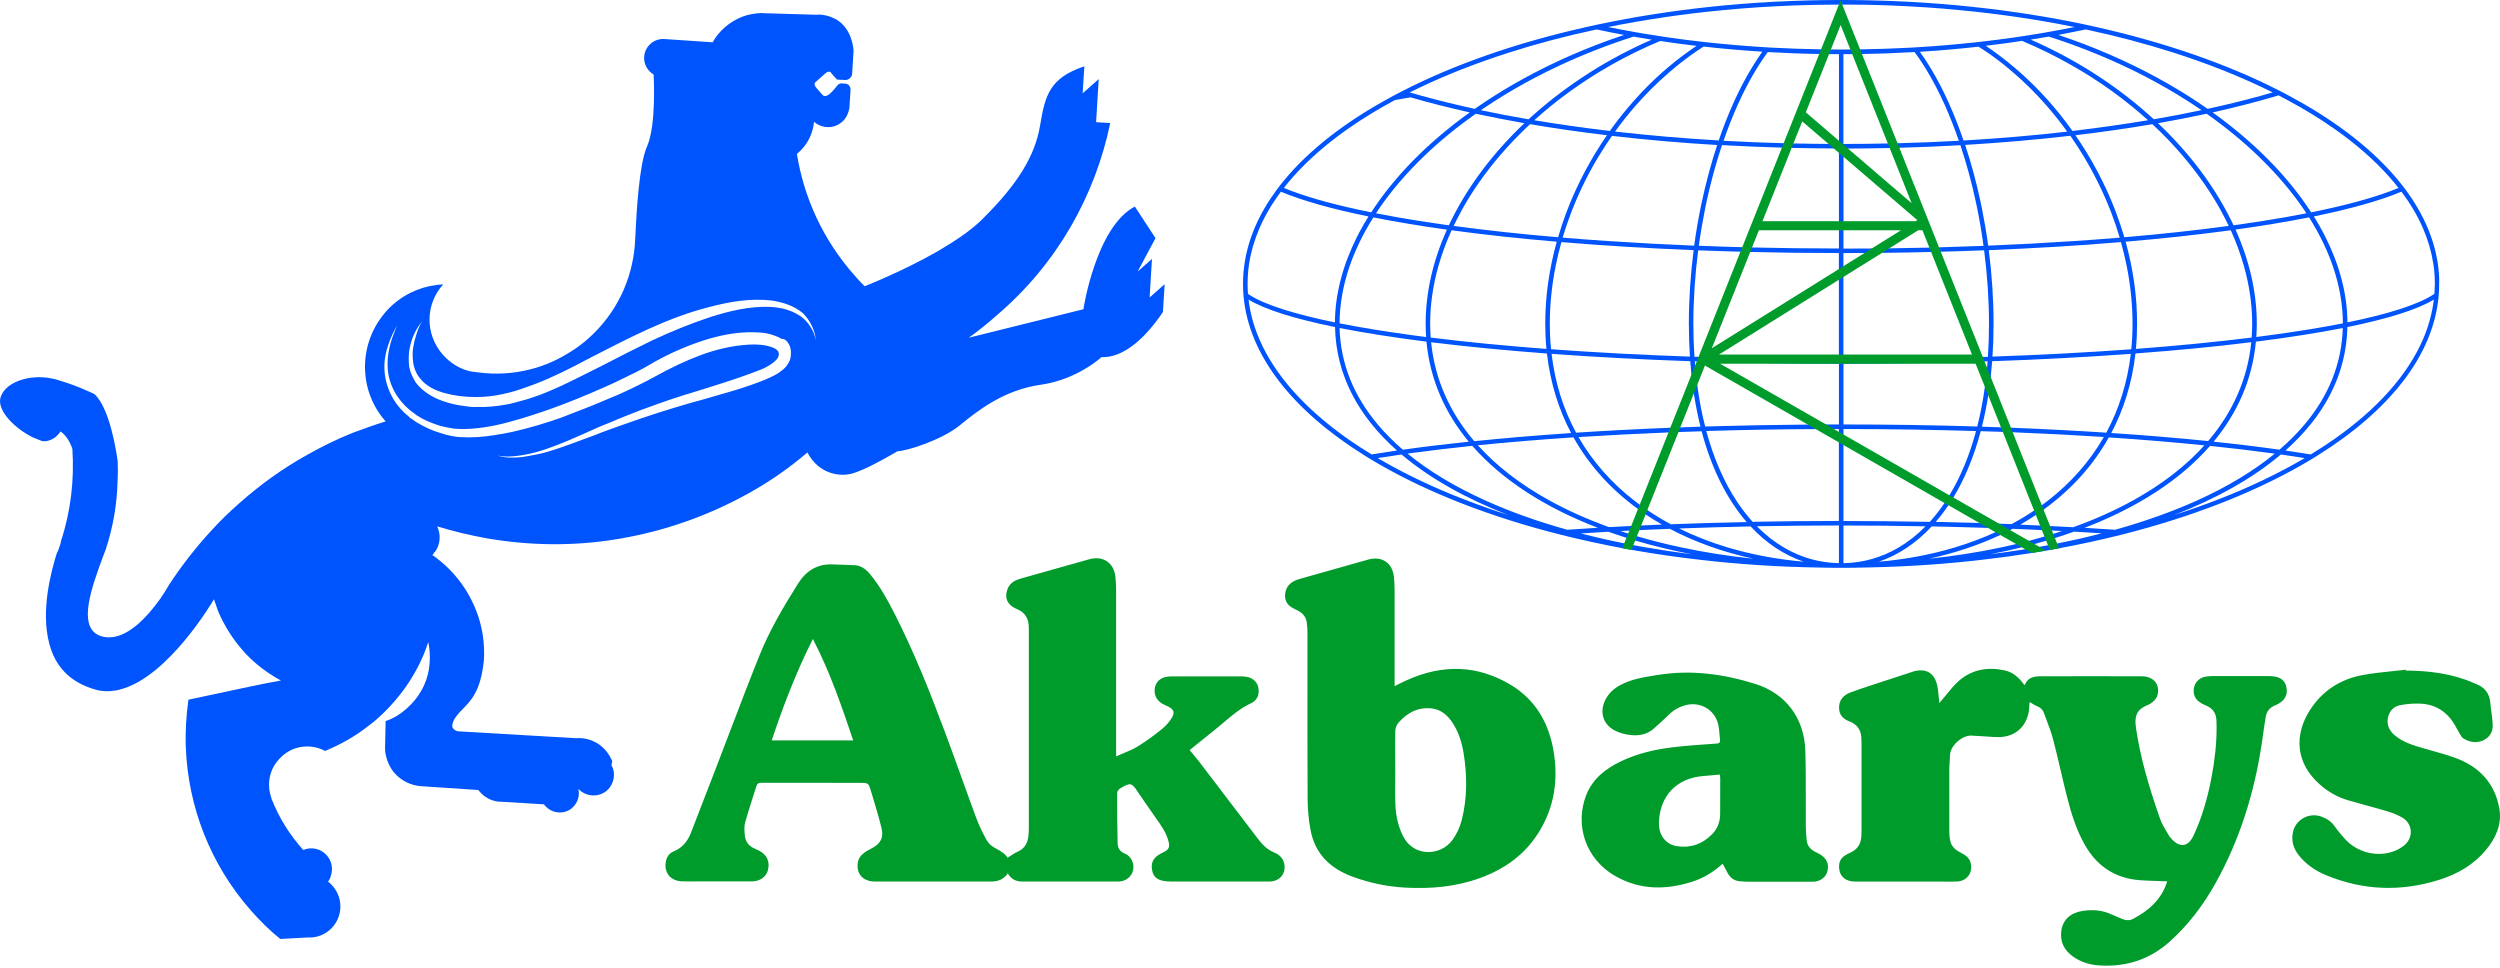 <svg width="111" height="43" viewBox="0 0 111 43" fill="none" xmlns="http://www.w3.org/2000/svg">
<path fill-rule="evenodd" clip-rule="evenodd" d="M44.744 38.78C44.559 39.048 44.311 39.14 44.019 39.14H38.854C38.336 39.14 38.037 38.831 38.079 38.352C38.098 38.129 38.222 37.967 38.397 37.842C38.475 37.787 38.559 37.743 38.643 37.699L38.643 37.699L38.643 37.699L38.643 37.699C38.671 37.684 38.699 37.669 38.727 37.654C39.096 37.45 39.242 37.191 39.143 36.783C39.028 36.304 38.885 35.83 38.741 35.356C38.718 35.281 38.696 35.206 38.673 35.131C38.562 34.758 38.555 34.758 38.164 34.758C37.801 34.758 37.438 34.758 37.075 34.758H37.075H37.075H37.074C35.986 34.759 34.899 34.759 33.81 34.755C33.686 34.755 33.619 34.786 33.581 34.911C33.524 35.096 33.465 35.281 33.405 35.466C33.293 35.816 33.18 36.167 33.082 36.522C33.036 36.695 33.053 36.889 33.068 37.072L33.069 37.089C33.095 37.38 33.257 37.577 33.527 37.686C33.584 37.708 33.645 37.737 33.699 37.766C34.052 37.95 34.188 38.247 34.099 38.624C34.026 38.927 33.746 39.134 33.381 39.134C32.682 39.137 31.983 39.137 31.283 39.134C31.188 39.134 31.093 39.134 30.997 39.135C30.759 39.136 30.52 39.138 30.282 39.131C29.786 39.118 29.488 38.767 29.557 38.292C29.589 38.075 29.694 37.89 29.901 37.807C30.285 37.651 30.527 37.364 30.673 36.987C31.067 35.973 31.458 34.959 31.849 33.946L31.849 33.945L31.849 33.945L31.849 33.945L31.849 33.944C32.046 33.434 32.241 32.922 32.436 32.411L32.436 32.411C32.86 31.297 33.284 30.183 33.731 29.077C34.176 27.973 34.783 26.95 35.415 25.938C35.793 25.336 36.289 25.023 37.001 25.061C37.157 25.069 37.313 25.073 37.468 25.077C37.624 25.081 37.78 25.085 37.936 25.093C38.231 25.109 38.441 25.269 38.629 25.492C39.064 26.015 39.388 26.602 39.696 27.201C40.583 28.937 41.301 30.748 41.982 32.573C42.226 33.226 42.462 33.881 42.698 34.537L42.698 34.537L42.698 34.537C42.913 35.133 43.127 35.73 43.348 36.324C43.475 36.665 43.638 36.997 43.816 37.316C43.889 37.45 44.029 37.571 44.165 37.644L44.187 37.656C44.405 37.773 44.617 37.887 44.737 38.084C44.791 38.052 44.842 38.018 44.893 37.984L44.893 37.984L44.893 37.984L44.893 37.984C44.993 37.918 45.091 37.853 45.198 37.807C45.551 37.651 45.65 37.354 45.672 37.006C45.681 36.853 45.681 36.697 45.681 36.544V28.091C45.681 28.052 45.681 28.012 45.68 27.972C45.679 27.932 45.678 27.892 45.678 27.852C45.678 27.47 45.516 27.192 45.151 27.042C44.604 26.816 44.62 26.401 44.756 26.104C44.861 25.878 45.062 25.763 45.297 25.696C46.05 25.485 46.803 25.272 47.556 25.058L47.556 25.058C47.836 24.978 48.116 24.899 48.396 24.822C48.99 24.672 49.46 24.997 49.524 25.61C49.546 25.817 49.556 26.025 49.556 26.232C49.558 27.812 49.557 29.393 49.556 30.974V30.975V30.975V30.975C49.556 31.765 49.556 32.555 49.556 33.345V33.584C49.663 33.535 49.77 33.491 49.875 33.447L49.875 33.447C50.099 33.353 50.316 33.262 50.516 33.141C50.894 32.911 51.253 32.64 51.599 32.362C51.768 32.225 51.92 32.05 52.032 31.865C52.175 31.625 52.111 31.492 51.863 31.37C51.832 31.355 51.8 31.34 51.768 31.325L51.768 31.325L51.768 31.325L51.768 31.325C51.708 31.297 51.649 31.27 51.593 31.236C51.336 31.083 51.221 30.819 51.278 30.528C51.329 30.267 51.523 30.091 51.822 30.047C51.904 30.034 51.99 30.031 52.076 30.031H55.08C55.178 30.031 55.28 30.037 55.379 30.056C55.649 30.11 55.849 30.318 55.877 30.567C55.916 30.87 55.814 31.099 55.544 31.224C55.082 31.44 54.7 31.763 54.319 32.087L54.319 32.087C54.205 32.184 54.09 32.281 53.974 32.375C53.595 32.681 53.214 32.987 52.82 33.303C52.851 33.341 52.883 33.378 52.914 33.416C53.015 33.536 53.118 33.659 53.217 33.785C53.493 34.146 53.768 34.508 54.044 34.87C54.594 35.594 55.145 36.318 55.696 37.038C55.72 37.069 55.743 37.099 55.766 37.13L55.766 37.13C55.882 37.282 55.997 37.434 56.135 37.565C56.262 37.686 56.421 37.788 56.583 37.855C56.888 37.979 57.069 38.241 57.034 38.576C57.003 38.885 56.774 39.102 56.44 39.137C56.397 39.142 56.352 39.141 56.308 39.141C56.294 39.141 56.279 39.14 56.265 39.14H51.99C51.87 39.14 51.746 39.131 51.628 39.105C51.399 39.06 51.224 38.936 51.167 38.7C51.104 38.448 51.132 38.209 51.342 38.03C51.441 37.947 51.561 37.884 51.679 37.829C51.873 37.734 51.943 37.622 51.895 37.408C51.799 36.988 51.555 36.647 51.31 36.305L51.291 36.279C51.124 36.044 50.961 35.806 50.798 35.569L50.798 35.569L50.798 35.569L50.798 35.569C50.709 35.44 50.621 35.311 50.532 35.182C50.53 35.18 50.528 35.178 50.527 35.176L50.527 35.175C50.526 35.175 50.525 35.173 50.525 35.172C50.524 35.171 50.523 35.17 50.522 35.169C50.255 34.748 50.191 34.729 49.724 35.013C49.661 35.051 49.6 35.147 49.6 35.217C49.6 35.96 49.603 36.703 49.623 37.447C49.629 37.657 49.727 37.813 49.95 37.903C50.226 38.011 50.373 38.352 50.312 38.63C50.249 38.923 49.982 39.14 49.664 39.14C48.233 39.144 46.803 39.144 45.373 39.14C45.106 39.14 44.893 39.029 44.744 38.78ZM36.092 28.372C35.352 29.836 34.776 31.338 34.265 32.873H37.882C37.364 31.338 36.849 29.827 36.092 28.372ZM96.221 39.131C96.071 39.124 95.922 39.12 95.775 39.115C95.499 39.107 95.227 39.099 94.956 39.077C93.884 38.981 93.09 38.439 92.562 37.504C92.184 36.834 91.958 36.104 91.771 35.361C91.674 34.979 91.584 34.594 91.494 34.209L91.494 34.209L91.494 34.209L91.494 34.209C91.386 33.746 91.277 33.283 91.157 32.825C91.08 32.529 90.971 32.241 90.861 31.953L90.861 31.953L90.861 31.953L90.861 31.952C90.821 31.849 90.782 31.745 90.744 31.642C90.69 31.495 90.579 31.405 90.43 31.348C90.356 31.319 90.288 31.276 90.215 31.23L90.215 31.23C90.183 31.21 90.15 31.19 90.115 31.169C90.111 31.213 90.108 31.257 90.105 31.3V31.301C90.098 31.405 90.091 31.508 90.074 31.61C89.956 32.279 89.466 32.707 88.783 32.726C88.607 32.73 88.431 32.717 88.256 32.705L88.255 32.705C88.168 32.698 88.08 32.692 87.992 32.688C87.917 32.683 87.843 32.679 87.769 32.675L87.769 32.675C87.695 32.671 87.621 32.667 87.547 32.662C87.143 32.63 86.584 33.102 86.581 33.533C86.579 33.634 86.572 33.734 86.565 33.834L86.565 33.834C86.557 33.946 86.549 34.057 86.549 34.168C86.546 35.077 86.546 35.986 86.549 36.895C86.549 37.041 86.561 37.195 86.593 37.338C86.65 37.606 86.847 37.756 87.08 37.871C87.293 37.976 87.467 38.116 87.509 38.365C87.582 38.789 87.315 39.121 86.879 39.14C86.739 39.147 86.6 39.146 86.46 39.145H86.46C86.404 39.144 86.348 39.144 86.291 39.144H82.43C82.318 39.144 82.204 39.137 82.099 39.105C81.854 39.032 81.702 38.86 81.664 38.608C81.626 38.346 81.689 38.12 81.931 37.976L81.95 37.965C82.02 37.923 82.093 37.881 82.169 37.849C82.481 37.711 82.624 37.462 82.643 37.134C82.652 36.955 82.652 36.774 82.652 36.592V33.051C82.652 32.946 82.649 32.838 82.643 32.732C82.62 32.394 82.442 32.158 82.137 32.04C81.838 31.925 81.651 31.75 81.654 31.412C81.657 31.074 81.854 30.863 82.144 30.752C82.417 30.646 82.696 30.555 82.976 30.463C83.094 30.425 83.212 30.386 83.329 30.346C83.585 30.262 83.842 30.178 84.098 30.095C84.355 30.011 84.612 29.927 84.867 29.843C84.882 29.838 84.897 29.833 84.912 29.828C84.937 29.819 84.962 29.81 84.988 29.804C85.506 29.67 85.869 29.868 86.002 30.391C86.047 30.57 86.063 30.755 86.08 30.945L86.08 30.945C86.088 31.036 86.096 31.128 86.107 31.221C86.122 31.203 86.137 31.183 86.152 31.164C86.169 31.141 86.187 31.118 86.206 31.096C86.286 31.005 86.363 30.91 86.441 30.815C86.612 30.605 86.784 30.395 86.987 30.219C87.579 29.709 88.287 29.603 89.031 29.772C89.346 29.843 89.591 30.044 89.791 30.296L89.791 30.296C89.819 30.334 89.848 30.372 89.876 30.407C89.878 30.409 89.88 30.409 89.885 30.409C89.888 30.409 89.894 30.409 89.902 30.41C90.016 30.098 90.283 30.027 90.579 30.027C92.082 30.024 93.589 30.021 95.092 30.027C95.601 30.031 95.887 30.353 95.807 30.799C95.776 30.984 95.664 31.115 95.515 31.217L95.507 31.222C95.471 31.247 95.433 31.273 95.391 31.287C94.936 31.472 94.743 31.696 94.841 32.346C94.936 32.981 95.073 33.609 95.238 34.228C95.432 34.946 95.661 35.651 95.906 36.352C95.971 36.543 96.076 36.719 96.181 36.896L96.181 36.896C96.22 36.962 96.26 37.029 96.297 37.096C96.319 37.136 96.349 37.169 96.379 37.204C96.388 37.213 96.397 37.223 96.405 37.233C96.78 37.654 97.155 37.609 97.393 37.099C97.772 36.289 98.016 35.431 98.185 34.55C98.325 33.814 98.417 33.07 98.417 32.318C98.417 32.212 98.414 32.104 98.41 31.999C98.401 31.689 98.264 31.463 97.972 31.338C97.883 31.3 97.797 31.259 97.718 31.211C97.466 31.061 97.362 30.831 97.409 30.551C97.457 30.289 97.641 30.098 97.915 30.047C98.019 30.027 98.124 30.018 98.229 30.018C99.065 30.015 99.904 30.015 100.74 30.018C100.829 30.018 100.921 30.024 101.007 30.04C101.258 30.082 101.443 30.219 101.506 30.471C101.573 30.729 101.522 30.972 101.306 31.147C101.22 31.217 101.122 31.278 101.02 31.316C100.785 31.409 100.642 31.575 100.6 31.817C100.558 32.063 100.523 32.311 100.488 32.558L100.488 32.559L100.488 32.559L100.488 32.56L100.488 32.56C100.463 32.738 100.438 32.916 100.41 33.093C100.076 35.252 99.434 37.313 98.366 39.22C97.826 40.187 97.161 41.07 96.329 41.813C95.429 42.614 94.371 42.949 93.179 42.863C92.763 42.834 92.368 42.709 92.025 42.458C91.647 42.183 91.463 41.816 91.52 41.344C91.583 40.843 91.92 40.531 92.467 40.445C92.918 40.375 93.354 40.41 93.77 40.608C93.893 40.664 94.018 40.715 94.143 40.766L94.144 40.767C94.18 40.782 94.217 40.797 94.253 40.812C94.409 40.875 94.568 40.875 94.714 40.796C95.404 40.429 95.963 39.941 96.214 39.166C96.218 39.16 96.218 39.152 96.219 39.145C96.219 39.139 96.219 39.135 96.221 39.131ZM62.065 30.392C62.018 30.416 61.969 30.44 61.92 30.465V30.279C61.92 29.828 61.92 29.378 61.92 28.927C61.921 28.027 61.922 27.128 61.92 26.229C61.92 26.028 61.91 25.827 61.891 25.626C61.831 24.994 61.36 24.675 60.753 24.844C59.752 25.125 58.748 25.409 57.746 25.693C57.638 25.722 57.53 25.757 57.435 25.811C57.197 25.942 57.066 26.149 57.057 26.43C57.047 26.71 57.19 26.889 57.425 27.01C57.46 27.029 57.496 27.047 57.532 27.064C57.568 27.082 57.603 27.099 57.638 27.119C57.842 27.227 57.982 27.387 58.017 27.619C58.039 27.773 58.051 27.926 58.051 28.079C58.051 28.693 58.051 29.308 58.051 29.922V29.923V29.923C58.05 31.769 58.048 33.615 58.058 35.459C58.061 35.922 58.102 36.394 58.188 36.85C58.382 37.903 59.056 38.553 60.032 38.917C60.782 39.194 61.554 39.36 62.352 39.408C63.499 39.475 64.628 39.38 65.715 38.984C66.779 38.598 67.669 37.976 68.289 37.006C69.033 35.842 69.208 34.563 68.957 33.227C68.731 32.037 68.143 31.055 67.097 30.42C65.61 29.517 64.055 29.488 62.479 30.193C62.343 30.253 62.208 30.32 62.065 30.392ZM61.951 34.069H61.948C61.948 33.906 61.947 33.744 61.947 33.581L61.947 33.581V33.581V33.581C61.944 33.201 61.943 32.822 61.951 32.445C61.955 32.321 62.015 32.177 62.094 32.085C62.485 31.642 62.968 31.383 63.579 31.456C63.989 31.508 64.272 31.756 64.491 32.088C64.761 32.499 64.907 32.959 64.984 33.44C65.142 34.429 65.152 35.418 64.904 36.397C64.821 36.723 64.685 37.026 64.484 37.3C63.963 38.014 62.762 38.059 62.295 37.124C62.082 36.694 61.977 36.234 61.958 35.759C61.94 35.364 61.944 34.971 61.948 34.577V34.576V34.576C61.95 34.407 61.951 34.238 61.951 34.069ZM76.486 38.349C76.067 38.729 75.615 39 75.103 39.159C73.956 39.517 72.825 39.517 71.75 38.914C70.336 38.12 69.932 36.566 70.428 35.303C70.711 34.586 71.273 34.139 71.947 33.814C72.675 33.463 73.454 33.278 74.249 33.182C74.85 33.108 75.455 33.067 76.059 33.026C76.109 33.023 76.159 33.02 76.21 33.016C76.346 33.007 76.384 32.962 76.368 32.834C76.359 32.758 76.353 32.68 76.346 32.602C76.334 32.447 76.321 32.291 76.283 32.142C76.121 31.495 75.469 31.134 74.827 31.313C74.544 31.39 74.302 31.53 74.093 31.737C73.96 31.869 73.82 31.995 73.681 32.121C73.603 32.19 73.526 32.26 73.451 32.33C73.123 32.637 72.72 32.684 72.306 32.624C72.087 32.592 71.858 32.525 71.665 32.417C71.169 32.142 71.019 31.613 71.264 31.099C71.407 30.803 71.633 30.586 71.922 30.429C72.419 30.156 72.965 30.069 73.511 29.983C73.544 29.977 73.577 29.972 73.61 29.967C75.084 29.728 76.527 29.925 77.935 30.366C79.293 30.79 80.113 31.893 80.157 33.329C80.18 34.053 80.178 34.776 80.177 35.501V35.501V35.502C80.177 35.904 80.176 36.307 80.179 36.71C80.179 36.911 80.198 37.112 80.218 37.313C80.24 37.542 80.373 37.702 80.573 37.81C80.608 37.829 80.644 37.847 80.68 37.864C80.716 37.882 80.751 37.9 80.786 37.919C81.095 38.091 81.222 38.365 81.139 38.678C81.066 38.962 80.812 39.15 80.481 39.15C79.537 39.153 78.597 39.153 77.653 39.15C77.516 39.15 77.379 39.14 77.243 39.127C76.982 39.105 76.804 38.959 76.689 38.729C76.626 38.601 76.562 38.486 76.486 38.349ZM76.362 34.391C76.095 34.413 75.847 34.436 75.603 34.458C74.442 34.554 73.692 35.345 73.657 36.512C73.641 37.073 73.947 37.494 74.461 37.571C75.069 37.663 75.59 37.475 76.019 37.038C76.26 36.793 76.372 36.486 76.375 36.142C76.378 35.606 76.378 35.07 76.378 34.531C76.376 34.506 76.373 34.48 76.369 34.451C76.367 34.433 76.365 34.413 76.362 34.391ZM109.859 30.334C108.89 29.906 107.866 29.782 106.82 29.772C106.817 29.76 106.817 29.747 106.817 29.734C106.614 29.759 106.41 29.78 106.206 29.802C105.779 29.846 105.351 29.891 104.929 29.967C103.925 30.146 103.111 30.666 102.558 31.533C101.862 32.624 101.913 33.874 103 34.831C103.372 35.16 103.795 35.399 104.268 35.536C104.539 35.616 104.812 35.69 105.085 35.765C105.389 35.847 105.693 35.93 105.994 36.021C106.229 36.091 106.468 36.184 106.677 36.311C107.129 36.589 107.16 37.191 106.754 37.529C106.633 37.628 106.49 37.711 106.347 37.772C105.584 38.091 104.634 37.855 104.09 37.22C104.059 37.184 104.028 37.147 103.996 37.111C103.877 36.974 103.759 36.837 103.658 36.688C103.509 36.467 103.305 36.343 103.067 36.257C102.536 36.062 101.938 36.378 101.811 36.927C101.719 37.325 101.827 37.676 102.075 37.986C102.396 38.384 102.809 38.665 103.273 38.856C104.932 39.545 106.627 39.6 108.333 39.054C109.128 38.799 109.833 38.391 110.377 37.737C110.819 37.204 111.092 36.592 110.971 35.9C110.771 34.748 110.043 34.008 108.959 33.629C108.632 33.515 108.297 33.421 107.962 33.326C107.751 33.267 107.541 33.208 107.332 33.144C106.951 33.026 106.579 32.882 106.28 32.605C106.048 32.388 105.956 32.126 106.039 31.811C106.115 31.52 106.321 31.351 106.595 31.303C106.887 31.252 107.192 31.227 107.491 31.243C108.165 31.281 108.667 31.622 109.004 32.206C109.036 32.26 109.065 32.315 109.094 32.37C109.132 32.442 109.171 32.514 109.214 32.582C109.219 32.59 109.223 32.599 109.228 32.607C109.269 32.675 109.314 32.75 109.379 32.79C109.656 32.959 109.957 33.007 110.259 32.87C110.549 32.736 110.688 32.484 110.676 32.174C110.669 31.992 110.644 31.81 110.62 31.629C110.601 31.49 110.582 31.351 110.571 31.211C110.536 30.777 110.31 30.506 109.916 30.359C109.897 30.353 109.878 30.343 109.859 30.334Z" fill="#009C2B"/>
<path d="M81.648 6.231V6.393C81.503 6.393 81.358 6.393 81.215 6.391L81.453 6.594C81.519 6.594 81.584 6.594 81.65 6.594V10.222H81.853V6.596C81.927 6.596 82.001 6.596 82.074 6.596L81.648 6.231ZM81.648 11.956V12.433L81.85 12.307V11.83L81.648 11.956ZM108.289 12.147C108.282 12.052 108.272 11.956 108.26 11.861C108.113 10.666 107.615 9.514 106.812 8.428C106.772 8.373 106.729 8.316 106.686 8.261C105.634 6.901 104.102 5.651 102.19 4.559C102.007 4.454 101.821 4.351 101.631 4.249C101.569 4.215 101.507 4.184 101.445 4.151C101.359 4.106 101.273 4.063 101.188 4.017C98.901 2.851 96.153 1.892 93.084 1.202C92.927 1.167 92.769 1.133 92.61 1.097C89.335 0.401 85.711 0.01 81.893 0H81.85H81.648H81.605C77.788 0.01 74.163 0.401 70.889 1.1C70.729 1.133 70.572 1.169 70.415 1.205C67.345 1.894 64.597 2.853 62.311 4.02C62.225 4.065 62.14 4.108 62.054 4.153C61.992 4.187 61.93 4.218 61.868 4.251C61.678 4.354 61.492 4.456 61.309 4.561C59.394 5.651 57.863 6.901 56.81 8.261C56.767 8.316 56.724 8.371 56.684 8.428C55.884 9.511 55.383 10.663 55.236 11.858C55.224 11.954 55.214 12.049 55.207 12.145C55.195 12.3 55.191 12.453 55.191 12.605C55.191 12.694 55.193 12.784 55.195 12.872C55.2 12.965 55.205 13.061 55.214 13.154C55.455 15.807 57.42 18.247 60.594 20.227C60.68 20.282 60.768 20.334 60.856 20.389C62.997 21.682 65.657 22.77 68.691 23.584C68.891 23.638 69.093 23.691 69.296 23.741C70.184 23.965 71.106 24.166 72.051 24.342C72.187 24.368 72.323 24.392 72.458 24.416C73.442 24.59 74.451 24.738 75.485 24.855C77.157 25.051 78.912 25.168 80.719 25.198C80.81 25.201 80.9 25.201 80.991 25.203C81.029 25.203 81.067 25.203 81.103 25.206C81.146 25.206 81.189 25.206 81.231 25.208C81.234 25.208 81.239 25.208 81.241 25.208C81.31 25.208 81.379 25.208 81.448 25.21H81.465C81.524 25.21 81.584 25.21 81.643 25.21H81.846C81.905 25.21 81.965 25.21 82.024 25.21H82.041C82.11 25.21 82.179 25.21 82.248 25.208C82.251 25.208 82.255 25.208 82.258 25.208C82.301 25.208 82.344 25.208 82.386 25.206C82.424 25.206 82.463 25.206 82.498 25.203C82.589 25.201 82.679 25.201 82.77 25.198C82.882 25.196 82.994 25.194 83.106 25.191H83.108C84.794 25.153 86.432 25.039 87.997 24.855C88.754 24.769 89.5 24.666 90.231 24.55C90.443 24.516 90.652 24.48 90.862 24.445C90.919 24.435 90.974 24.425 91.031 24.416C91.167 24.392 91.302 24.368 91.438 24.342C92.383 24.166 93.303 23.965 94.193 23.741C94.398 23.688 94.598 23.636 94.798 23.584C97.83 22.77 100.492 21.68 102.633 20.389C102.721 20.337 102.809 20.282 102.895 20.227C106.069 18.247 108.034 15.807 108.275 13.154C108.284 13.061 108.289 12.965 108.294 12.872C108.298 12.784 108.298 12.694 108.298 12.605C108.306 12.453 108.301 12.3 108.289 12.147ZM101.561 4.442C102.316 4.847 103.017 5.277 103.652 5.723C104.598 6.388 105.41 7.097 106.067 7.834C106.217 8.003 106.36 8.173 106.493 8.345C106.384 8.39 106.267 8.435 106.148 8.481C105.238 8.822 104.055 9.139 102.616 9.428C101.585 7.834 100.092 6.319 98.242 4.991C99.171 4.785 100.047 4.561 100.868 4.323C100.969 4.294 101.069 4.263 101.169 4.234C101.302 4.304 101.433 4.373 101.561 4.442ZM81.85 19.049C83.856 19.049 85.828 19.08 87.737 19.139C87.449 20.208 87.056 21.162 86.561 21.98C86.497 22.085 86.432 22.19 86.366 22.291C86.359 22.3 86.351 22.312 86.344 22.322C86.137 22.629 85.918 22.913 85.682 23.171C84.432 23.147 83.151 23.133 81.85 23.133V19.049ZM94.377 10.732C96.051 10.589 97.615 10.418 99.047 10.224C99.285 10.749 99.48 11.281 99.63 11.811C99.873 12.672 99.997 13.533 99.997 14.37C99.997 14.578 99.99 14.786 99.973 14.988C98.394 15.184 96.67 15.353 94.834 15.492C94.87 15.127 94.886 14.755 94.886 14.37C94.889 13.156 94.71 11.93 94.377 10.732ZM75.233 15.84C75.202 15.363 75.185 14.871 75.185 14.368C75.185 13.309 75.259 12.207 75.399 11.114C76.023 11.138 76.659 11.16 77.3 11.176C77.442 11.181 77.588 11.183 77.731 11.188C79.007 11.219 80.314 11.236 81.646 11.236V15.945C79.529 15.945 77.45 15.909 75.437 15.845C75.371 15.845 75.302 15.842 75.233 15.84ZM75.213 17.512C75.292 18.013 75.387 18.49 75.502 18.944C75.209 18.953 74.918 18.963 74.63 18.975C74.482 18.979 74.335 18.986 74.187 18.991C72.73 19.049 71.322 19.122 69.979 19.211C69.405 18.152 69.038 16.98 68.891 15.711C70.813 15.852 72.877 15.962 75.047 16.038C75.064 16.26 75.083 16.477 75.106 16.692C75.135 16.971 75.171 17.245 75.213 17.512ZM68.662 15.492C66.826 15.353 65.102 15.186 63.523 14.988C63.509 14.783 63.499 14.578 63.499 14.37C63.499 13.533 63.623 12.672 63.866 11.811C64.016 11.281 64.211 10.752 64.45 10.224C65.881 10.42 67.448 10.589 69.12 10.732C68.786 11.93 68.608 13.156 68.608 14.37C68.61 14.752 68.626 15.127 68.662 15.492ZM81.648 11.033C80.355 11.033 79.074 11.016 77.814 10.988C77.669 10.985 77.526 10.981 77.383 10.976C76.726 10.959 76.076 10.938 75.428 10.912C75.506 10.344 75.602 9.781 75.714 9.225C75.718 9.206 75.721 9.189 75.725 9.17C75.74 9.101 75.754 9.034 75.768 8.965C75.957 8.094 76.188 7.245 76.457 6.443C77.338 6.493 78.233 6.532 79.143 6.555C79.286 6.56 79.431 6.563 79.574 6.567C80.193 6.582 80.819 6.589 81.45 6.591C81.517 6.591 81.581 6.591 81.648 6.591V11.033ZM92.472 6.87C92.936 7.631 93.338 8.435 93.665 9.254C93.667 9.256 93.667 9.261 93.669 9.263C93.696 9.33 93.722 9.394 93.746 9.461C93.884 9.821 94.008 10.186 94.115 10.551C93.45 10.606 92.772 10.659 92.074 10.704C90.836 10.787 89.569 10.854 88.276 10.907C88.197 10.325 88.097 9.747 87.983 9.18C87.968 9.11 87.954 9.044 87.94 8.974C87.752 8.094 87.521 7.242 87.254 6.434C88.868 6.338 90.431 6.202 91.924 6.028C92.114 6.305 92.298 6.584 92.472 6.87ZM92.15 6.004C93.334 5.864 94.474 5.699 95.565 5.513C96.041 5.957 96.487 6.417 96.894 6.897C97.549 7.66 98.113 8.466 98.573 9.287C98.649 9.423 98.723 9.561 98.792 9.7C98.828 9.771 98.866 9.843 98.899 9.914C98.918 9.952 98.937 9.993 98.956 10.031C97.523 10.224 95.972 10.394 94.32 10.534C94.215 10.179 94.098 9.826 93.967 9.475C93.941 9.406 93.915 9.337 93.889 9.268C93.441 8.125 92.853 7.023 92.15 6.004ZM88.311 14.37C88.311 14.874 88.295 15.365 88.264 15.842C88.195 15.845 88.126 15.847 88.056 15.85C86.047 15.914 83.968 15.947 81.848 15.95V11.236C82.17 11.236 82.489 11.236 82.805 11.233C83.065 11.231 83.325 11.231 83.582 11.226C84.318 11.219 85.044 11.205 85.763 11.188C85.909 11.186 86.051 11.181 86.194 11.176C86.835 11.16 87.471 11.138 88.095 11.114C88.237 12.209 88.311 13.309 88.311 14.37ZM75.559 8.974C75.544 9.041 75.53 9.11 75.516 9.18C75.399 9.745 75.302 10.322 75.221 10.907C73.93 10.854 72.661 10.787 71.422 10.704C70.727 10.659 70.046 10.606 69.381 10.551C69.491 10.186 69.612 9.821 69.751 9.461C69.777 9.394 69.801 9.33 69.827 9.263C69.829 9.261 69.829 9.256 69.832 9.254C70.158 8.433 70.558 7.631 71.025 6.87C71.198 6.586 71.382 6.305 71.572 6.033C73.066 6.207 74.625 6.343 76.242 6.439C75.978 7.242 75.747 8.094 75.559 8.974ZM69.61 9.268C69.584 9.337 69.558 9.406 69.531 9.475C69.4 9.824 69.284 10.179 69.179 10.534C67.524 10.394 65.974 10.224 64.542 10.031C64.561 9.993 64.581 9.952 64.6 9.914C64.635 9.843 64.671 9.771 64.707 9.7C64.778 9.561 64.852 9.425 64.926 9.287C65.385 8.464 65.95 7.66 66.605 6.897C67.014 6.419 67.46 5.957 67.933 5.513C69.022 5.699 70.163 5.864 71.349 6.004C70.644 7.023 70.058 8.125 69.61 9.268ZM69.074 11.794C69.143 11.446 69.229 11.098 69.327 10.749C71.165 10.904 73.132 11.024 75.197 11.107C75.059 12.185 74.985 13.283 74.985 14.368C74.985 14.871 75.002 15.361 75.032 15.833C72.88 15.759 70.813 15.649 68.867 15.506C68.829 15.134 68.812 14.755 68.812 14.368C68.812 13.526 68.9 12.66 69.074 11.794ZM81.85 16.15C81.896 16.15 81.941 16.15 81.989 16.15C84.106 16.148 86.166 16.112 88.138 16.047C88.176 16.045 88.211 16.045 88.249 16.043C88.245 16.122 88.237 16.2 88.23 16.279C88.204 16.57 88.173 16.856 88.135 17.135C88.049 17.765 87.935 18.366 87.79 18.936C85.88 18.877 83.891 18.846 81.85 18.846V16.15ZM88.285 17.512C88.328 17.245 88.364 16.971 88.392 16.689C88.416 16.474 88.435 16.258 88.452 16.038C90.621 15.964 92.684 15.852 94.608 15.711C94.458 16.978 94.091 18.152 93.519 19.211C92.174 19.122 90.769 19.049 89.311 18.991C89.164 18.986 89.016 18.979 88.868 18.975C88.58 18.963 88.29 18.953 87.997 18.944C88.111 18.49 88.207 18.011 88.285 17.512ZM88.466 15.833C88.497 15.361 88.514 14.874 88.514 14.368C88.514 13.283 88.44 12.185 88.302 11.107C90.364 11.024 92.331 10.904 94.17 10.749C94.267 11.098 94.351 11.446 94.422 11.794C94.596 12.66 94.684 13.526 94.684 14.37C94.684 14.757 94.665 15.136 94.629 15.508C92.686 15.649 90.619 15.759 88.466 15.833ZM99.14 9.941C99.106 9.869 99.07 9.797 99.035 9.726C98.28 8.213 97.184 6.765 95.815 5.47C96.561 5.339 97.282 5.198 97.975 5.05C98.804 5.635 99.566 6.26 100.247 6.911C101.045 7.677 101.733 8.481 102.293 9.301C102.331 9.358 102.369 9.413 102.404 9.471C101.812 9.587 101.173 9.7 100.497 9.807C100.383 9.826 100.268 9.843 100.154 9.859C99.904 9.898 99.652 9.933 99.394 9.972C99.321 9.981 99.244 9.993 99.168 10.003C99.159 9.981 99.149 9.962 99.14 9.941ZM95.629 5.296C94.91 4.635 94.12 4.015 93.267 3.449C93.15 3.371 93.031 3.294 92.912 3.218C92.052 2.672 91.131 2.183 90.162 1.758C90.433 1.715 90.702 1.67 90.969 1.625C92.095 1.985 93.188 2.412 94.229 2.896C94.589 3.063 94.944 3.237 95.291 3.418C95.446 3.5 95.601 3.583 95.753 3.667C96.37 4.005 96.963 4.366 97.527 4.742C97.601 4.793 97.673 4.84 97.746 4.89C97.065 5.036 96.358 5.172 95.629 5.296ZM91.964 2.889C92.136 2.987 92.307 3.087 92.476 3.189C92.6 3.263 92.724 3.342 92.846 3.418C93.484 3.824 94.091 4.263 94.665 4.731C94.908 4.929 95.144 5.131 95.372 5.339C94.312 5.515 93.207 5.673 92.06 5.809C92.045 5.811 92.031 5.814 92.017 5.814C91.343 4.864 90.567 3.991 89.704 3.225C89.624 3.154 89.54 3.082 89.457 3.011C89.045 2.66 88.614 2.333 88.166 2.032C88.711 1.968 89.25 1.897 89.781 1.815C90.533 2.133 91.264 2.49 91.964 2.889ZM88.969 2.87C89.021 2.91 89.073 2.953 89.123 2.996C89.209 3.065 89.295 3.137 89.378 3.211C89.909 3.667 90.414 4.168 90.883 4.709C91.2 5.072 91.5 5.451 91.783 5.845C90.288 6.016 88.752 6.148 87.18 6.238C86.78 5.064 86.299 3.993 85.756 3.084C85.716 3.015 85.673 2.946 85.63 2.879C85.504 2.677 85.375 2.483 85.242 2.3C86.125 2.245 86.994 2.168 87.847 2.073C88.235 2.314 88.607 2.581 88.969 2.87ZM85.361 2.822C85.37 2.839 85.382 2.855 85.392 2.872C85.434 2.939 85.477 3.008 85.52 3.077C85.811 3.554 86.089 4.086 86.347 4.659C86.57 5.158 86.78 5.692 86.973 6.25C86.082 6.3 85.182 6.336 84.275 6.36C84.132 6.365 83.987 6.367 83.844 6.369C83.184 6.384 82.517 6.391 81.848 6.391V2.405C81.986 2.405 82.124 2.405 82.263 2.402C82.408 2.4 82.553 2.4 82.696 2.397C83.475 2.386 84.246 2.355 85.006 2.312C85.127 2.471 85.246 2.643 85.361 2.822ZM83.925 6.572C84.07 6.57 84.213 6.565 84.356 6.56C85.266 6.536 86.161 6.498 87.042 6.448C87.309 7.25 87.542 8.097 87.728 8.97C87.742 9.036 87.756 9.106 87.771 9.175C87.775 9.194 87.778 9.211 87.783 9.23C87.897 9.783 87.992 10.348 88.068 10.916C87.423 10.94 86.77 10.962 86.116 10.981C85.973 10.985 85.828 10.988 85.685 10.993C85.099 11.007 84.508 11.016 83.915 11.026C83.656 11.028 83.396 11.031 83.136 11.033C82.71 11.036 82.282 11.038 81.85 11.038V6.596C81.924 6.596 81.998 6.596 82.072 6.596C82.696 6.594 83.313 6.584 83.925 6.572ZM81.648 6.393C81.503 6.393 81.358 6.393 81.215 6.391C80.691 6.388 80.172 6.381 79.655 6.369C79.51 6.367 79.367 6.362 79.224 6.36C78.314 6.336 77.416 6.3 76.526 6.25C76.719 5.692 76.928 5.158 77.152 4.659C77.409 4.086 77.688 3.557 77.978 3.077C78.021 3.008 78.064 2.939 78.107 2.872C78.117 2.855 78.128 2.839 78.138 2.822C78.255 2.643 78.371 2.474 78.49 2.312C79.25 2.357 80.022 2.386 80.803 2.397C80.948 2.4 81.091 2.402 81.236 2.402C81.374 2.402 81.512 2.405 81.65 2.405V6.393H81.648ZM77.862 2.877C77.819 2.944 77.778 3.013 77.735 3.082C77.192 3.993 76.711 5.064 76.311 6.236C74.742 6.145 73.204 6.012 71.708 5.842C71.992 5.449 72.294 5.069 72.608 4.707C73.08 4.168 73.585 3.667 74.116 3.209C74.201 3.135 74.285 3.063 74.371 2.994C74.423 2.951 74.473 2.908 74.525 2.867C74.887 2.579 75.259 2.312 75.64 2.068C76.492 2.164 77.362 2.24 78.245 2.295C78.117 2.481 77.988 2.674 77.862 2.877ZM74.037 3.011C73.954 3.082 73.873 3.154 73.789 3.225C72.93 3.991 72.153 4.867 71.477 5.814C71.463 5.811 71.448 5.811 71.434 5.809C70.286 5.673 69.179 5.515 68.122 5.339C68.35 5.131 68.588 4.929 68.829 4.731C69.403 4.263 70.013 3.824 70.648 3.418C70.77 3.34 70.894 3.263 71.017 3.189C71.187 3.087 71.358 2.987 71.529 2.889C72.23 2.49 72.961 2.133 73.711 1.82C74.242 1.901 74.78 1.973 75.326 2.037C74.88 2.333 74.451 2.66 74.037 3.011ZM70.584 3.22C70.465 3.297 70.346 3.373 70.229 3.452C69.377 4.017 68.586 4.637 67.867 5.298C67.138 5.172 66.431 5.038 65.75 4.893C65.821 4.843 65.895 4.795 65.969 4.745C66.533 4.368 67.126 4.008 67.743 3.669C67.895 3.585 68.05 3.502 68.205 3.421C68.553 3.24 68.905 3.065 69.267 2.898C70.308 2.414 71.401 1.987 72.527 1.627C72.794 1.675 73.063 1.72 73.335 1.761C72.365 2.185 71.444 2.674 70.584 3.22ZM67.683 5.47C66.317 6.765 65.219 8.213 64.464 9.726C64.428 9.797 64.392 9.869 64.359 9.941C64.35 9.962 64.34 9.981 64.331 10.003C64.254 9.993 64.18 9.981 64.104 9.972C63.847 9.936 63.592 9.898 63.345 9.859C63.23 9.843 63.116 9.824 63.002 9.807C62.325 9.7 61.69 9.587 61.094 9.471C61.132 9.413 61.168 9.358 61.206 9.301C61.766 8.478 62.454 7.674 63.252 6.911C63.933 6.257 64.695 5.635 65.524 5.05C66.217 5.198 66.936 5.339 67.683 5.47ZM62.635 9.952C62.866 9.991 63.102 10.026 63.342 10.065C63.635 10.11 63.935 10.153 64.242 10.196C63.63 11.563 63.299 12.975 63.299 14.37C63.299 14.571 63.306 14.769 63.321 14.964C63.118 14.938 62.918 14.912 62.723 14.886C61.511 14.721 60.427 14.545 59.477 14.356C59.48 13.526 59.63 12.674 59.922 11.82C60.075 11.374 60.27 10.928 60.499 10.484C60.537 10.408 60.577 10.334 60.62 10.258C60.732 10.055 60.851 9.852 60.977 9.652C61.499 9.757 62.051 9.857 62.635 9.952ZM63.335 15.17C63.495 16.849 64.152 18.333 65.212 19.611C64.173 19.721 63.197 19.838 62.287 19.967C61.88 19.616 61.513 19.251 61.192 18.87C60.096 17.577 59.52 16.129 59.477 14.564C60.596 14.783 61.892 14.986 63.335 15.17ZM63.542 15.196C65.1 15.389 66.824 15.556 68.684 15.697C68.834 16.999 69.203 18.178 69.758 19.227C68.236 19.33 66.798 19.452 65.457 19.588C64.352 18.292 63.704 16.816 63.542 15.196ZM69.862 19.418C70.57 20.683 71.551 21.751 72.742 22.613C72.853 22.694 72.968 22.772 73.082 22.851C73.311 23.004 73.549 23.152 73.792 23.29C73.489 23.302 73.189 23.316 72.889 23.331C72.742 23.338 72.592 23.345 72.444 23.352C72.106 23.369 71.772 23.386 71.441 23.404C70.486 23.061 69.603 22.667 68.796 22.221C67.505 21.51 66.443 20.687 65.616 19.769C66.957 19.635 68.379 19.518 69.862 19.418ZM73.161 22.66C73.044 22.581 72.932 22.503 72.82 22.422C72.739 22.362 72.661 22.302 72.582 22.243C71.539 21.436 70.703 20.482 70.086 19.406C71.382 19.323 72.725 19.254 74.104 19.199C74.251 19.194 74.399 19.187 74.547 19.182C74.88 19.17 75.213 19.158 75.552 19.149C75.999 20.831 76.69 22.181 77.55 23.178C76.402 23.202 75.278 23.235 74.185 23.278C73.83 23.085 73.487 22.88 73.161 22.66ZM75.364 17.135C75.326 16.856 75.294 16.57 75.268 16.279C75.261 16.2 75.254 16.122 75.249 16.043C75.287 16.043 75.323 16.045 75.361 16.047C77.335 16.112 79.393 16.148 81.51 16.15C81.555 16.15 81.6 16.15 81.648 16.15V18.846C81.465 18.846 81.284 18.846 81.1 18.846C80.831 18.846 80.56 18.848 80.293 18.851C78.726 18.863 77.195 18.891 75.709 18.936C75.561 18.366 75.447 17.765 75.364 17.135ZM86.518 22.422C86.592 22.312 86.666 22.198 86.737 22.078C87.235 21.253 87.644 20.272 87.945 19.144C88.28 19.154 88.616 19.165 88.95 19.177C89.097 19.182 89.245 19.189 89.392 19.194C90.774 19.249 92.117 19.318 93.41 19.402C92.793 20.477 91.96 21.429 90.917 22.238C90.838 22.3 90.757 22.36 90.676 22.417C90.564 22.498 90.452 22.579 90.335 22.655C90.009 22.875 89.669 23.08 89.311 23.271C89.138 23.264 88.964 23.257 88.788 23.252C88.499 23.242 88.211 23.23 87.921 23.223C87.271 23.202 86.613 23.185 85.947 23.171C86.147 22.942 86.337 22.691 86.518 22.422ZM90.412 22.851C90.528 22.775 90.64 22.694 90.752 22.615C91.943 21.754 92.924 20.685 93.631 19.421C95.117 19.518 96.537 19.638 97.875 19.774C97.049 20.692 95.984 21.515 94.696 22.226C93.889 22.67 93.005 23.066 92.05 23.409C91.719 23.39 91.386 23.373 91.047 23.357C90.9 23.35 90.752 23.343 90.602 23.335C90.305 23.321 90.004 23.309 89.702 23.295C89.945 23.152 90.183 23.006 90.412 22.851ZM93.741 19.225C94.296 18.175 94.665 16.997 94.815 15.694C96.675 15.556 98.401 15.387 99.956 15.194C99.794 16.813 99.147 18.29 98.042 19.583C96.701 19.447 95.26 19.325 93.741 19.225ZM100.161 15.17C101.604 14.988 102.9 14.783 104.019 14.564C103.976 16.129 103.4 17.577 102.304 18.87C101.983 19.249 101.616 19.616 101.209 19.967C100.299 19.838 99.323 19.719 98.285 19.611C99.344 18.333 100.004 16.847 100.161 15.17ZM100.778 14.883C100.58 14.91 100.38 14.936 100.18 14.962C100.195 14.767 100.202 14.569 100.202 14.368C100.202 12.973 99.871 11.56 99.259 10.193C99.566 10.15 99.866 10.107 100.159 10.062C100.399 10.026 100.635 9.988 100.866 9.95C101.447 9.855 102 9.754 102.524 9.652C102.65 9.852 102.769 10.055 102.881 10.258C102.921 10.332 102.962 10.408 103.002 10.484C103.233 10.928 103.426 11.374 103.579 11.82C103.871 12.674 104.021 13.526 104.024 14.356C103.074 14.545 101.99 14.721 100.778 14.883ZM92.61 1.307C93.977 1.598 95.294 1.949 96.537 2.347C97.935 2.796 99.249 3.311 100.442 3.877C100.599 3.95 100.754 4.027 100.907 4.103C100.89 4.108 100.873 4.113 100.857 4.117C100.73 4.153 100.602 4.191 100.473 4.227C100.447 4.234 100.421 4.241 100.395 4.249C99.64 4.459 98.849 4.652 98.02 4.833C97.463 4.444 96.877 4.072 96.26 3.719C96.115 3.636 95.968 3.552 95.817 3.471C94.463 2.729 92.979 2.08 91.391 1.551C91.802 1.472 92.207 1.391 92.61 1.307ZM71.451 1.19C73.077 0.864 74.754 0.618 76.471 0.453C77.007 0.401 77.547 0.358 78.09 0.322C78.543 0.293 78.998 0.27 79.452 0.25C79.853 0.234 80.253 0.222 80.655 0.215C80.972 0.208 81.291 0.205 81.61 0.205H81.648V0.208C81.658 0.208 81.665 0.208 81.674 0.208C81.701 0.208 81.724 0.208 81.751 0.208C81.777 0.208 81.8 0.208 81.827 0.208C81.836 0.208 81.843 0.208 81.853 0.208V0.203H81.891C82.21 0.203 82.529 0.208 82.846 0.212C83.248 0.219 83.648 0.231 84.049 0.248C84.506 0.267 84.961 0.291 85.411 0.32C85.954 0.355 86.494 0.398 87.03 0.451C88.745 0.615 90.424 0.861 92.05 1.188C92.072 1.193 92.093 1.198 92.112 1.2C92.091 1.205 92.069 1.209 92.05 1.212C91.698 1.283 91.345 1.35 90.988 1.412C90.843 1.438 90.695 1.462 90.547 1.489C90.305 1.529 90.059 1.57 89.814 1.605C89.683 1.625 89.55 1.646 89.419 1.665C88.919 1.737 88.416 1.801 87.906 1.858C87.797 1.87 87.69 1.882 87.58 1.894C86.766 1.98 85.942 2.049 85.111 2.099C85.03 2.104 84.949 2.109 84.865 2.114C84.122 2.154 83.375 2.18 82.622 2.192C82.477 2.195 82.332 2.197 82.189 2.197C82.077 2.197 81.967 2.199 81.855 2.199C81.822 2.199 81.789 2.199 81.755 2.199C81.722 2.199 81.689 2.199 81.653 2.199C81.541 2.199 81.431 2.199 81.32 2.197C81.174 2.197 81.029 2.195 80.886 2.192C80.131 2.18 79.383 2.154 78.643 2.114C78.562 2.109 78.478 2.104 78.397 2.099C77.566 2.049 76.742 1.98 75.928 1.894C75.818 1.882 75.709 1.87 75.602 1.858C75.094 1.801 74.59 1.737 74.09 1.665C73.956 1.646 73.825 1.627 73.694 1.605C73.449 1.567 73.204 1.529 72.961 1.489C72.813 1.465 72.668 1.438 72.52 1.412C72.163 1.35 71.811 1.281 71.458 1.212C71.437 1.207 71.415 1.202 71.396 1.2C71.408 1.198 71.43 1.195 71.451 1.19ZM63.056 3.877C64.249 3.309 65.564 2.796 66.962 2.347C68.205 1.947 69.522 1.598 70.889 1.307C71.289 1.393 71.696 1.474 72.108 1.551C70.522 2.08 69.036 2.729 67.681 3.471C67.531 3.552 67.383 3.636 67.238 3.719C66.621 4.072 66.036 4.444 65.478 4.833C64.65 4.652 63.857 4.456 63.104 4.249C63.078 4.241 63.052 4.234 63.026 4.227C62.897 4.191 62.768 4.156 62.642 4.117C62.625 4.113 62.609 4.108 62.592 4.103C62.745 4.024 62.899 3.95 63.056 3.877ZM57.429 7.834C58.084 7.099 58.896 6.388 59.844 5.723C60.48 5.277 61.18 4.847 61.935 4.442C62.161 4.401 62.392 4.363 62.63 4.323C63.452 4.561 64.328 4.783 65.257 4.991C63.404 6.319 61.913 7.834 60.882 9.428C59.444 9.139 58.263 8.822 57.351 8.481C57.229 8.435 57.115 8.39 57.005 8.345C57.136 8.173 57.279 8.003 57.429 7.834ZM55.393 12.605C55.393 12.395 55.405 12.183 55.426 11.973C55.436 11.885 55.448 11.799 55.46 11.711C55.541 11.183 55.693 10.661 55.915 10.146C56.153 9.592 56.474 9.046 56.874 8.512C57.82 8.91 59.139 9.28 60.761 9.611C60.618 9.84 60.484 10.072 60.361 10.303C60.32 10.38 60.282 10.453 60.244 10.53C59.62 11.775 59.279 13.054 59.27 14.316C58.379 14.134 57.612 13.939 56.977 13.738C56.307 13.524 55.795 13.304 55.457 13.08C55.441 13.07 55.424 13.058 55.41 13.046C55.398 12.899 55.393 12.753 55.393 12.605ZM59.842 19.488C58.896 18.822 58.084 18.111 57.429 17.376C56.765 16.632 56.258 15.854 55.917 15.065C55.667 14.487 55.507 13.896 55.436 13.302C56.16 13.743 57.479 14.156 59.275 14.521C59.32 16.649 60.311 18.483 62.025 20.003C61.637 20.06 61.263 20.117 60.901 20.177C60.53 19.953 60.177 19.721 59.842 19.488ZM63.056 21.336C62.392 21.021 61.761 20.687 61.17 20.339C61.511 20.284 61.863 20.232 62.228 20.179C63.475 21.234 65.078 22.131 66.955 22.863C65.559 22.415 64.247 21.902 63.056 21.336ZM69.584 23.521C68.257 23.149 67.038 22.715 65.938 22.216C64.59 21.606 63.437 20.912 62.497 20.141C62.571 20.132 62.644 20.122 62.718 20.11C63.559 19.996 64.442 19.891 65.369 19.795C66.702 21.32 68.617 22.539 70.939 23.433C70.482 23.462 70.029 23.49 69.584 23.521ZM73.034 24.297C72.87 24.268 72.706 24.237 72.544 24.209C72.408 24.182 72.272 24.156 72.139 24.13C71.468 23.996 70.815 23.846 70.186 23.684C70.591 23.657 70.998 23.634 71.413 23.61C71.682 23.705 71.956 23.798 72.237 23.886C72.365 23.927 72.494 23.965 72.625 24.006C73.427 24.242 74.266 24.445 75.137 24.614C74.423 24.521 73.72 24.416 73.034 24.297ZM74.609 24.297C73.949 24.156 73.313 23.994 72.701 23.815C72.57 23.777 72.442 23.736 72.313 23.696C72.192 23.657 72.07 23.619 71.951 23.579C72.089 23.572 72.227 23.564 72.368 23.557C72.515 23.55 72.663 23.543 72.813 23.536C73.251 23.514 73.694 23.495 74.139 23.479C75.259 24.073 76.509 24.516 77.852 24.807C76.728 24.69 75.647 24.519 74.609 24.297ZM76.692 24.302C75.933 24.073 75.218 23.793 74.552 23.464C75.592 23.426 76.652 23.395 77.728 23.373C78.421 24.12 79.219 24.645 80.081 24.938C78.895 24.836 77.759 24.621 76.692 24.302ZM81.648 25.005C80.786 24.988 79.969 24.757 79.219 24.318C78.786 24.065 78.381 23.746 78.004 23.366C79.202 23.345 80.419 23.333 81.648 23.331V25.005ZM81.648 23.13C80.348 23.13 79.069 23.145 77.816 23.168C77.576 22.901 77.347 22.608 77.133 22.288C76.545 21.403 76.085 20.344 75.759 19.137C77.35 19.089 78.981 19.058 80.641 19.051C80.91 19.049 81.181 19.049 81.45 19.049C81.515 19.049 81.581 19.049 81.646 19.049V23.13H81.648ZM81.85 25.005V23.333C83.079 23.333 84.296 23.345 85.494 23.369C85.12 23.75 84.713 24.068 84.28 24.321C83.527 24.759 82.71 24.991 81.85 25.005ZM85.768 23.373C86.621 23.39 87.463 23.414 88.295 23.44C88.511 23.448 88.728 23.455 88.945 23.464C88.835 23.519 88.723 23.572 88.611 23.624C88.04 23.886 87.437 24.113 86.804 24.304C85.737 24.626 84.601 24.838 83.415 24.941C84.28 24.645 85.075 24.118 85.768 23.373ZM85.649 24.807C86.782 24.561 87.849 24.206 88.828 23.746C88.976 23.677 89.121 23.605 89.266 23.529C89.297 23.512 89.328 23.495 89.362 23.479C89.807 23.495 90.25 23.514 90.688 23.536C90.836 23.543 90.986 23.55 91.133 23.557C91.271 23.564 91.412 23.572 91.55 23.579C91.431 23.619 91.309 23.657 91.188 23.696C91.059 23.736 90.931 23.774 90.8 23.815C90.571 23.882 90.34 23.946 90.105 24.008C89.919 24.058 89.728 24.104 89.538 24.151C89.326 24.201 89.109 24.251 88.892 24.297C87.849 24.519 86.768 24.69 85.649 24.807ZM91.357 24.127C91.224 24.154 91.088 24.18 90.952 24.206C90.826 24.23 90.698 24.254 90.569 24.275C90.533 24.282 90.497 24.287 90.462 24.294C90.288 24.325 90.114 24.354 89.94 24.383C89.421 24.466 88.892 24.542 88.359 24.609C88.847 24.516 89.323 24.411 89.79 24.294C89.978 24.247 90.166 24.199 90.352 24.149C90.528 24.101 90.702 24.051 90.874 24.001C91.005 23.963 91.133 23.922 91.262 23.882C91.54 23.793 91.814 23.703 92.086 23.605C92.498 23.629 92.907 23.653 93.312 23.679C92.681 23.846 92.031 23.994 91.357 24.127ZM93.912 23.521C93.467 23.49 93.015 23.462 92.555 23.436C94.877 22.543 96.794 21.322 98.125 19.798C99.052 19.893 99.937 19.998 100.776 20.113C100.849 20.122 100.923 20.132 100.997 20.143C100.056 20.914 98.906 21.608 97.556 22.219C96.458 22.713 95.239 23.149 93.912 23.521ZM100.442 21.336C99.251 21.902 97.939 22.415 96.544 22.863C98.423 22.131 100.023 21.234 101.271 20.179C101.635 20.232 101.988 20.284 102.328 20.339C101.738 20.687 101.107 21.019 100.442 21.336ZM107.582 15.065C107.241 15.854 106.732 16.632 106.069 17.376C105.415 18.111 104.603 18.822 103.655 19.488C103.319 19.724 102.967 19.953 102.597 20.177C102.235 20.117 101.862 20.06 101.473 20.003C103.188 18.483 104.179 16.649 104.224 14.521C106.019 14.156 107.339 13.743 108.063 13.302C107.991 13.896 107.829 14.487 107.582 15.065ZM108.087 13.044C108.07 13.056 108.053 13.066 108.039 13.078C107.701 13.302 107.189 13.521 106.52 13.736C105.884 13.939 105.117 14.132 104.226 14.313C104.217 13.049 103.876 11.773 103.252 10.527C103.214 10.451 103.176 10.377 103.136 10.301C103.012 10.069 102.878 9.838 102.736 9.609C104.36 9.277 105.677 8.908 106.624 8.509C107.024 9.044 107.346 9.59 107.584 10.143C107.806 10.659 107.958 11.181 108.039 11.708C108.053 11.796 108.065 11.882 108.075 11.971C108.098 12.181 108.108 12.393 108.108 12.603C108.103 12.753 108.098 12.899 108.087 13.044ZM81.648 11.956V12.433L81.85 12.307V11.83L81.648 11.956ZM81.648 6.231V6.393C81.503 6.393 81.358 6.393 81.215 6.391L81.453 6.594C81.519 6.594 81.584 6.594 81.65 6.594V10.222H81.853V6.596C81.927 6.596 82.001 6.596 82.074 6.596L81.648 6.231Z" fill="#0054FD"/>
<path d="M81.426 6.596L81.624 6.765V6.596C81.557 6.596 81.491 6.596 81.426 6.596ZM83.112 11.028L82.784 11.233L81.826 11.832V12.309L83.56 11.229L83.891 11.021C83.632 11.024 83.372 11.026 83.112 11.028ZM91.333 24.127L91.235 23.884L91.159 23.696L91.104 23.557L91.021 23.352L90.728 22.615L90.65 22.419L89.366 19.197L89.285 18.991L88.368 16.689L88.206 16.279L88.113 16.048L88.035 15.847L86.172 11.179L86.091 10.978L85.791 10.224L85.668 9.912L85.629 9.819L85.539 9.592L84.332 6.563L84.251 6.362L82.672 2.4L82.591 2.199L81.798 0.208L81.722 0.019L81.645 0.208L80.855 2.195L80.774 2.395L79.195 6.357L79.116 6.558L77.819 9.817L77.656 10.222L77.356 10.976L77.275 11.176L75.425 15.823L75.416 15.847L75.344 16.029L75.337 16.048L75.244 16.279L75.08 16.689L74.163 18.991L74.082 19.197L72.799 22.419L72.72 22.613L72.427 23.352L72.344 23.557L72.289 23.696L72.213 23.884L72.115 24.127L72.029 24.342C72.165 24.368 72.301 24.392 72.436 24.416L72.52 24.204L72.601 24.001L72.677 23.812L72.787 23.536L72.87 23.331L73.06 22.851L73.137 22.658L74.525 19.18L74.606 18.975L75.189 17.512L75.339 17.135L75.699 16.231L80.267 18.851L80.617 19.051L81.622 19.628L81.824 19.745L86.315 22.322L86.492 22.422L87.894 23.226L88.268 23.44L88.585 23.622L88.799 23.746L89.507 24.151L89.761 24.297L89.914 24.383L90.209 24.552C90.421 24.519 90.63 24.483 90.84 24.447L90.542 24.275L90.323 24.151L90.073 24.008L89.237 23.529L88.761 23.254L86.708 22.078L86.532 21.978L81.822 19.278L81.619 19.161L81.424 19.049L81.076 18.846L76.373 16.15H87.718L88.111 17.135L88.261 17.512L88.844 18.975L88.925 19.18L90.311 22.66L90.388 22.854L90.578 23.333L90.659 23.538L90.771 23.815L90.847 24.003L90.928 24.206L91.011 24.418C91.147 24.395 91.283 24.371 91.419 24.345L91.333 24.127ZM81.21 2.402L81.291 2.199L81.724 1.109L82.157 2.199L82.238 2.402L83.82 6.369L83.901 6.57L84.877 9.022L82.048 6.594L81.624 6.229L80.178 4.988L81.21 2.402ZM79.547 6.572L79.628 6.372L80.019 5.391L81.188 6.393L81.426 6.596L81.624 6.765L81.826 6.94L85.129 9.774L85.053 9.821H78.254L79.547 6.572ZM77.709 11.188L77.79 10.988L78.095 10.224H84.403L83.112 11.028L82.784 11.233L81.826 11.832L81.624 11.959L76.006 15.461L77.709 11.188ZM76.318 15.745L81.624 12.436L81.826 12.309L83.56 11.229L83.891 11.021L85.168 10.224H85.356L85.66 10.988L85.741 11.188L87.556 15.742H76.318V15.745ZM83.112 11.028L82.784 11.233C83.043 11.231 83.303 11.231 83.56 11.226L83.891 11.019C83.632 11.024 83.372 11.026 83.112 11.028Z" fill="#009C2B"/>
<path d="M49.295 5.463L48.667 5.425L48.783 3.512L48.071 4.142L48.145 2.943C46.608 3.465 46.405 4.212 46.179 5.574C45.952 6.936 45.173 8.192 43.602 9.744C43.099 10.244 42.382 10.716 41.654 11.144C40.08 12.051 38.392 12.708 38.392 12.708C38.229 12.555 38.082 12.388 37.934 12.221C36.54 10.646 35.694 8.774 35.383 6.835C35.413 6.808 35.428 6.795 35.458 6.768C35.867 6.406 36.099 5.904 36.143 5.406C36.497 5.714 37.026 5.732 37.39 5.41C37.572 5.249 37.671 5.026 37.714 4.799L37.759 4.057C37.759 4.057 37.822 3.731 37.508 3.712C37.422 3.707 37.365 3.703 37.365 3.703C37.194 3.693 37.17 3.849 36.895 4.119C36.651 4.362 36.531 4.225 36.531 4.225C36.531 4.225 36.437 4.119 36.263 3.922C36.088 3.726 36.208 3.647 36.208 3.647C36.208 3.647 36.45 3.432 36.647 3.258C36.844 3.084 36.919 3.26 36.919 3.26L37.161 3.533C37.161 3.533 37.218 3.537 37.36 3.545C37.404 3.534 37.446 3.55 37.503 3.554C37.76 3.57 37.833 3.316 37.833 3.316L37.864 2.802L37.898 2.26C37.898 2.26 37.866 1.126 36.928 0.767C36.76 0.7 36.591 0.661 36.419 0.65C36.419 0.65 36.406 0.635 36.391 0.649L36.261 0.655L34.016 0.59C33.959 0.586 33.915 0.598 33.873 0.581L33.816 0.577C33.529 0.589 33.224 0.642 32.96 0.74C32.681 0.852 32.414 1.008 32.187 1.209C31.959 1.41 31.774 1.628 31.644 1.878L29.546 1.736C29.518 1.734 29.489 1.732 29.432 1.729C29.246 1.731 29.041 1.805 28.889 1.939C28.526 2.261 28.508 2.79 28.816 3.138C28.883 3.214 28.952 3.261 29.02 3.308C29.02 3.308 29.157 5.538 28.724 6.515C28.377 7.281 28.258 9.467 28.213 10.424L28.212 10.453C28.205 10.567 28.198 10.681 28.191 10.795C28.187 10.852 28.186 10.881 28.186 10.881C28.063 12.421 27.369 13.927 26.112 15.039C25.9 15.227 25.674 15.399 25.45 15.543C24.853 15.937 24.204 16.241 23.535 16.401C22.764 16.597 21.988 16.636 21.22 16.532C21.22 16.532 21.22 16.532 21.192 16.53C21.106 16.525 21.035 16.506 20.95 16.501C20.468 16.414 20.011 16.143 19.663 15.749C18.858 14.84 18.883 13.494 19.681 12.626C18.877 12.663 18.085 12.958 17.433 13.535C17.267 13.682 17.129 13.832 17.004 13.996C15.918 15.363 15.925 17.355 17.118 18.703L17.131 18.718C17.131 18.718 17.118 18.703 17.103 18.716C16.636 18.86 16.166 19.032 15.697 19.204C14.978 19.489 14.298 19.821 13.616 20.209C12.547 20.803 11.558 21.516 10.604 22.361C10.195 22.723 9.799 23.1 9.43 23.507C8.725 24.267 8.103 25.06 7.55 25.9C7.55 25.9 7.55 25.9 7.535 25.914C7.503 25.969 7.358 26.232 7.122 26.576C6.59 27.318 5.663 28.407 4.696 28.291C3.502 28.132 3.878 26.665 4.363 25.29C4.468 24.981 4.586 24.688 4.689 24.407C5.023 23.41 5.201 22.361 5.222 21.316C5.238 21.059 5.238 20.815 5.226 20.556C5.226 20.556 5.226 20.556 5.227 20.528L5.229 20.499C5.179 20.138 4.887 18.128 4.194 17.498C4.194 17.498 3.429 17.122 2.668 16.904C2.472 16.834 2.274 16.794 2.089 16.768C1.122 16.652 0.167 17.038 0.013 17.687C-0.108 18.253 0.661 19.031 1.468 19.424C1.594 19.475 1.72 19.526 1.846 19.576C2.029 19.63 2.306 19.547 2.503 19.373C2.579 19.306 2.641 19.224 2.689 19.155C2.84 19.264 3.069 19.493 3.214 19.932C3.302 21.313 3.146 22.694 2.706 24.028C2.706 24.028 2.691 24.042 2.705 24.057C2.705 24.057 2.689 24.07 2.703 24.085C2.65 24.24 2.613 24.381 2.547 24.52C2.547 24.52 2.547 24.52 2.532 24.533C2.267 25.363 1.801 27.125 2.186 28.568C2.429 29.514 3.04 30.297 4.281 30.63C4.563 30.705 4.864 30.709 5.139 30.654C5.196 30.657 5.255 30.632 5.299 30.621C7.481 30.095 9.499 26.607 9.499 26.607C9.559 26.797 9.634 26.973 9.694 27.163C9.958 27.767 10.31 28.347 10.766 28.862C10.833 28.938 10.886 28.999 10.94 29.059C11.237 29.364 11.55 29.627 11.894 29.863C12.087 29.989 12.28 30.115 12.475 30.213L11.735 30.354L11.14 30.476L8.367 31.066C8.266 31.776 8.223 32.49 8.251 33.194C8.351 35.779 9.312 38.361 11.162 40.451C11.564 40.905 11.996 41.333 12.447 41.69L13.684 41.622C14.027 41.643 14.378 41.522 14.65 41.28C15.211 40.784 15.278 39.914 14.769 39.338C14.702 39.263 14.649 39.202 14.566 39.139C14.629 39.058 14.678 38.96 14.698 38.861C14.788 38.566 14.736 38.233 14.508 37.975C14.24 37.673 13.816 37.589 13.462 37.739L13.449 37.724C12.859 37.058 12.402 36.328 12.091 35.549C12.065 35.519 12.066 35.491 12.055 35.447C11.858 34.919 11.923 34.321 12.267 33.855C12.344 33.759 12.421 33.664 12.527 33.57C12.694 33.422 12.888 33.305 13.093 33.232C13.531 33.087 14.017 33.116 14.433 33.342C15.124 33.055 15.777 32.693 16.394 32.201C16.529 32.109 16.635 32.015 16.756 31.908C17.301 31.425 17.78 30.867 18.159 30.288C18.523 29.723 18.817 29.139 19.013 28.506C19.103 28.913 19.105 29.343 19.037 29.754C18.927 30.392 18.589 30.988 18.059 31.457C17.771 31.712 17.458 31.908 17.122 32.016L17.099 33.089L17.098 33.118C17.077 33.461 17.183 33.825 17.379 34.138C17.418 34.212 17.471 34.273 17.525 34.333C17.82 34.667 18.238 34.864 18.651 34.904L18.794 34.913L21.234 35.076C21.261 35.106 21.288 35.136 21.328 35.182C21.583 35.47 21.947 35.607 22.291 35.599L24.147 35.712C24.174 35.742 24.201 35.773 24.215 35.788C24.509 36.121 25.037 36.168 25.368 35.902C25.383 35.888 25.399 35.875 25.414 35.861C25.656 35.647 25.747 35.323 25.679 35.032C25.976 35.337 26.445 35.408 26.801 35.201C26.86 35.176 26.905 35.135 26.951 35.095C27.269 34.814 27.356 34.332 27.148 33.975C27.152 33.918 27.169 33.876 27.187 33.806C27.112 33.629 27.022 33.466 26.874 33.299C26.539 32.921 26.049 32.733 25.573 32.776L20.361 32.472C20.361 32.472 20.276 32.467 20.207 32.419C20.152 32.387 20.111 32.342 20.086 32.283C20.076 32.211 20.08 32.154 20.114 32.07C20.151 31.929 20.293 31.722 20.613 31.412C21.131 30.899 21.381 30.327 21.486 29.316C21.531 28.574 21.42 27.807 21.134 27.088C20.91 26.53 20.599 25.995 20.17 25.51C19.902 25.207 19.631 24.961 19.315 24.727C19.288 24.697 19.233 24.665 19.191 24.648C19.221 24.621 19.252 24.594 19.269 24.552C19.269 24.552 19.255 24.537 19.27 24.524L19.299 24.525C19.548 24.197 19.59 23.755 19.412 23.372C20.116 23.586 20.836 23.759 21.545 23.889C23.501 24.237 25.52 24.26 27.49 23.922C29.488 23.585 31.45 22.903 33.275 21.882C34.179 21.378 35.032 20.786 35.849 20.09C35.926 20.238 36.018 20.373 36.125 20.494C36.541 20.964 37.145 21.158 37.725 21.05C37.797 21.04 37.928 21.005 38.046 20.955C38.72 20.71 39.85 20.034 39.85 20.034C40.252 20.029 41.815 19.537 42.615 18.884C43.414 18.231 44.573 17.313 46.207 17.083C47.84 16.853 48.904 15.857 48.904 15.857C49.89 15.903 50.793 14.97 51.259 14.367C51.492 14.081 51.635 13.846 51.635 13.846L51.71 12.618L51.043 13.208L51.148 11.495L50.512 12.058L51.304 10.573L50.387 9.17C48.654 10.082 48.102 13.731 48.102 13.731L43.01 14.996C43.444 14.693 43.866 14.346 44.275 13.984C46.951 11.697 48.626 8.675 49.295 5.463ZM35.025 15.282C35.063 15.356 35.102 15.43 35.098 15.487C35.108 15.56 35.133 15.618 35.114 15.689C35.121 15.818 35.097 15.975 35.018 16.099C34.888 16.349 34.694 16.466 34.529 16.585C34.351 16.689 34.16 16.777 33.983 16.852C33.63 17.003 33.25 17.123 32.898 17.245C32.285 17.436 31.673 17.6 31.075 17.778C30.959 17.8 30.841 17.85 30.725 17.872C29.69 18.167 28.681 18.492 27.655 18.859C27.245 19.006 26.85 19.14 26.453 19.302C25.735 19.559 25.044 19.846 24.315 20.06C23.95 20.166 23.574 20.229 23.197 20.292C22.823 20.327 22.434 20.346 22.084 20.224C22.451 20.304 22.826 20.27 23.203 20.207C23.579 20.144 23.928 20.05 24.28 19.928C24.983 19.685 25.675 19.369 26.353 19.066C26.619 18.939 26.883 18.841 27.162 18.729C27.589 18.54 28.014 18.38 28.455 18.206C29.026 17.997 29.598 17.788 30.168 17.608C30.314 17.56 30.46 17.511 30.592 17.476C31.308 17.248 32.037 17.035 32.74 16.791C33.091 16.669 33.443 16.547 33.781 16.41C33.942 16.348 34.105 16.258 34.24 16.166C34.374 16.074 34.496 15.966 34.544 15.869C34.561 15.827 34.578 15.785 34.582 15.728C34.585 15.671 34.547 15.597 34.547 15.597C34.522 15.538 34.384 15.444 34.243 15.407C33.934 15.302 33.592 15.281 33.232 15.302C32.513 15.344 31.8 15.515 31.126 15.761C30.437 16.02 29.773 16.337 29.12 16.699C28.883 16.828 28.646 16.956 28.38 17.084C27.951 17.301 27.509 17.503 27.053 17.69C26.524 17.916 26.009 18.128 25.481 18.325C25.305 18.4 25.115 18.46 24.938 18.536C24.22 18.793 23.491 19.006 22.75 19.176C22.503 19.232 22.242 19.274 21.982 19.315C21.489 19.4 20.956 19.439 20.443 19.408C20.357 19.402 20.243 19.395 20.144 19.375C20.044 19.355 19.945 19.334 19.846 19.314C19.663 19.26 19.48 19.206 19.284 19.136C18.92 18.999 18.573 18.82 18.257 18.586C18.215 18.569 18.175 18.524 18.148 18.494C17.875 18.276 17.647 18.019 17.465 17.721C17.27 17.38 17.135 17.013 17.087 16.623C17.04 16.233 17.077 15.849 17.186 15.483C17.258 15.229 17.36 14.978 17.474 14.741C17.523 14.644 17.572 14.546 17.635 14.464C17.586 14.562 17.537 14.659 17.501 14.771C17.265 15.359 17.139 16.01 17.245 16.619C17.373 17.343 17.822 17.972 18.427 18.382C18.454 18.412 18.483 18.414 18.509 18.444C18.771 18.618 19.078 18.751 19.387 18.856C19.555 18.924 19.74 18.949 19.909 18.988C19.995 18.993 20.079 19.027 20.165 19.032C20.25 19.038 20.336 19.043 20.422 19.048C21.137 19.063 21.861 18.935 22.561 18.749C22.576 18.735 22.576 18.735 22.604 18.737C23.216 18.574 23.801 18.38 24.401 18.173C25.222 17.88 26.015 17.555 26.811 17.203C27.105 17.077 27.371 16.95 27.652 16.81C28.05 16.619 28.449 16.428 28.82 16.208C29.475 15.818 30.183 15.488 30.901 15.231C31.619 14.974 32.39 14.777 33.179 14.754C33.581 14.75 33.983 14.746 34.389 14.9C34.501 14.935 34.599 14.984 34.709 15.048C34.839 15.042 34.948 15.134 35.025 15.282ZM36.224 15.112C36.181 14.88 36.094 14.66 35.962 14.48C35.91 14.391 35.83 14.3 35.749 14.209C35.654 14.131 35.587 14.056 35.489 14.007C35.104 13.754 34.665 13.655 34.209 13.627C33.308 13.587 32.392 13.803 31.53 14.08C30.652 14.37 29.8 14.72 28.959 15.113C28.206 15.482 27.437 15.865 26.682 16.263C26.608 16.302 26.534 16.34 26.475 16.365C25.632 16.787 24.803 17.223 23.909 17.556C23.675 17.627 23.44 17.728 23.193 17.784C22.974 17.843 22.741 17.914 22.509 17.957C22.045 18.044 21.569 18.086 21.097 18.072C20.939 18.077 20.783 18.053 20.627 18.029C20.3 17.994 19.989 17.918 19.68 17.813C19.217 17.656 18.761 17.385 18.456 16.979C18.325 16.771 18.211 16.52 18.168 16.288C18.14 16.043 18.141 15.799 18.17 15.557C18.19 15.458 18.209 15.388 18.229 15.289C18.324 14.908 18.503 14.56 18.735 14.274C18.609 14.466 18.538 14.691 18.467 14.916C18.415 15.071 18.375 15.24 18.352 15.396C18.348 15.454 18.329 15.524 18.326 15.581C18.312 15.81 18.327 16.04 18.372 16.243C18.43 16.462 18.518 16.653 18.666 16.82C18.932 17.152 19.35 17.349 19.773 17.461C20.196 17.573 20.651 17.629 21.11 17.628C21.898 17.634 22.683 17.452 23.431 17.168C23.534 17.131 23.636 17.095 23.739 17.058C24.546 16.749 25.329 16.353 26.1 15.941C26.143 15.93 26.189 15.889 26.248 15.864C27.904 15.02 29.593 14.12 31.442 13.645C32.359 13.4 33.316 13.229 34.283 13.345C34.752 13.417 35.243 13.576 35.626 13.886C35.938 14.177 36.195 14.652 36.224 15.112Z" fill="#0054FD"/>
</svg>
